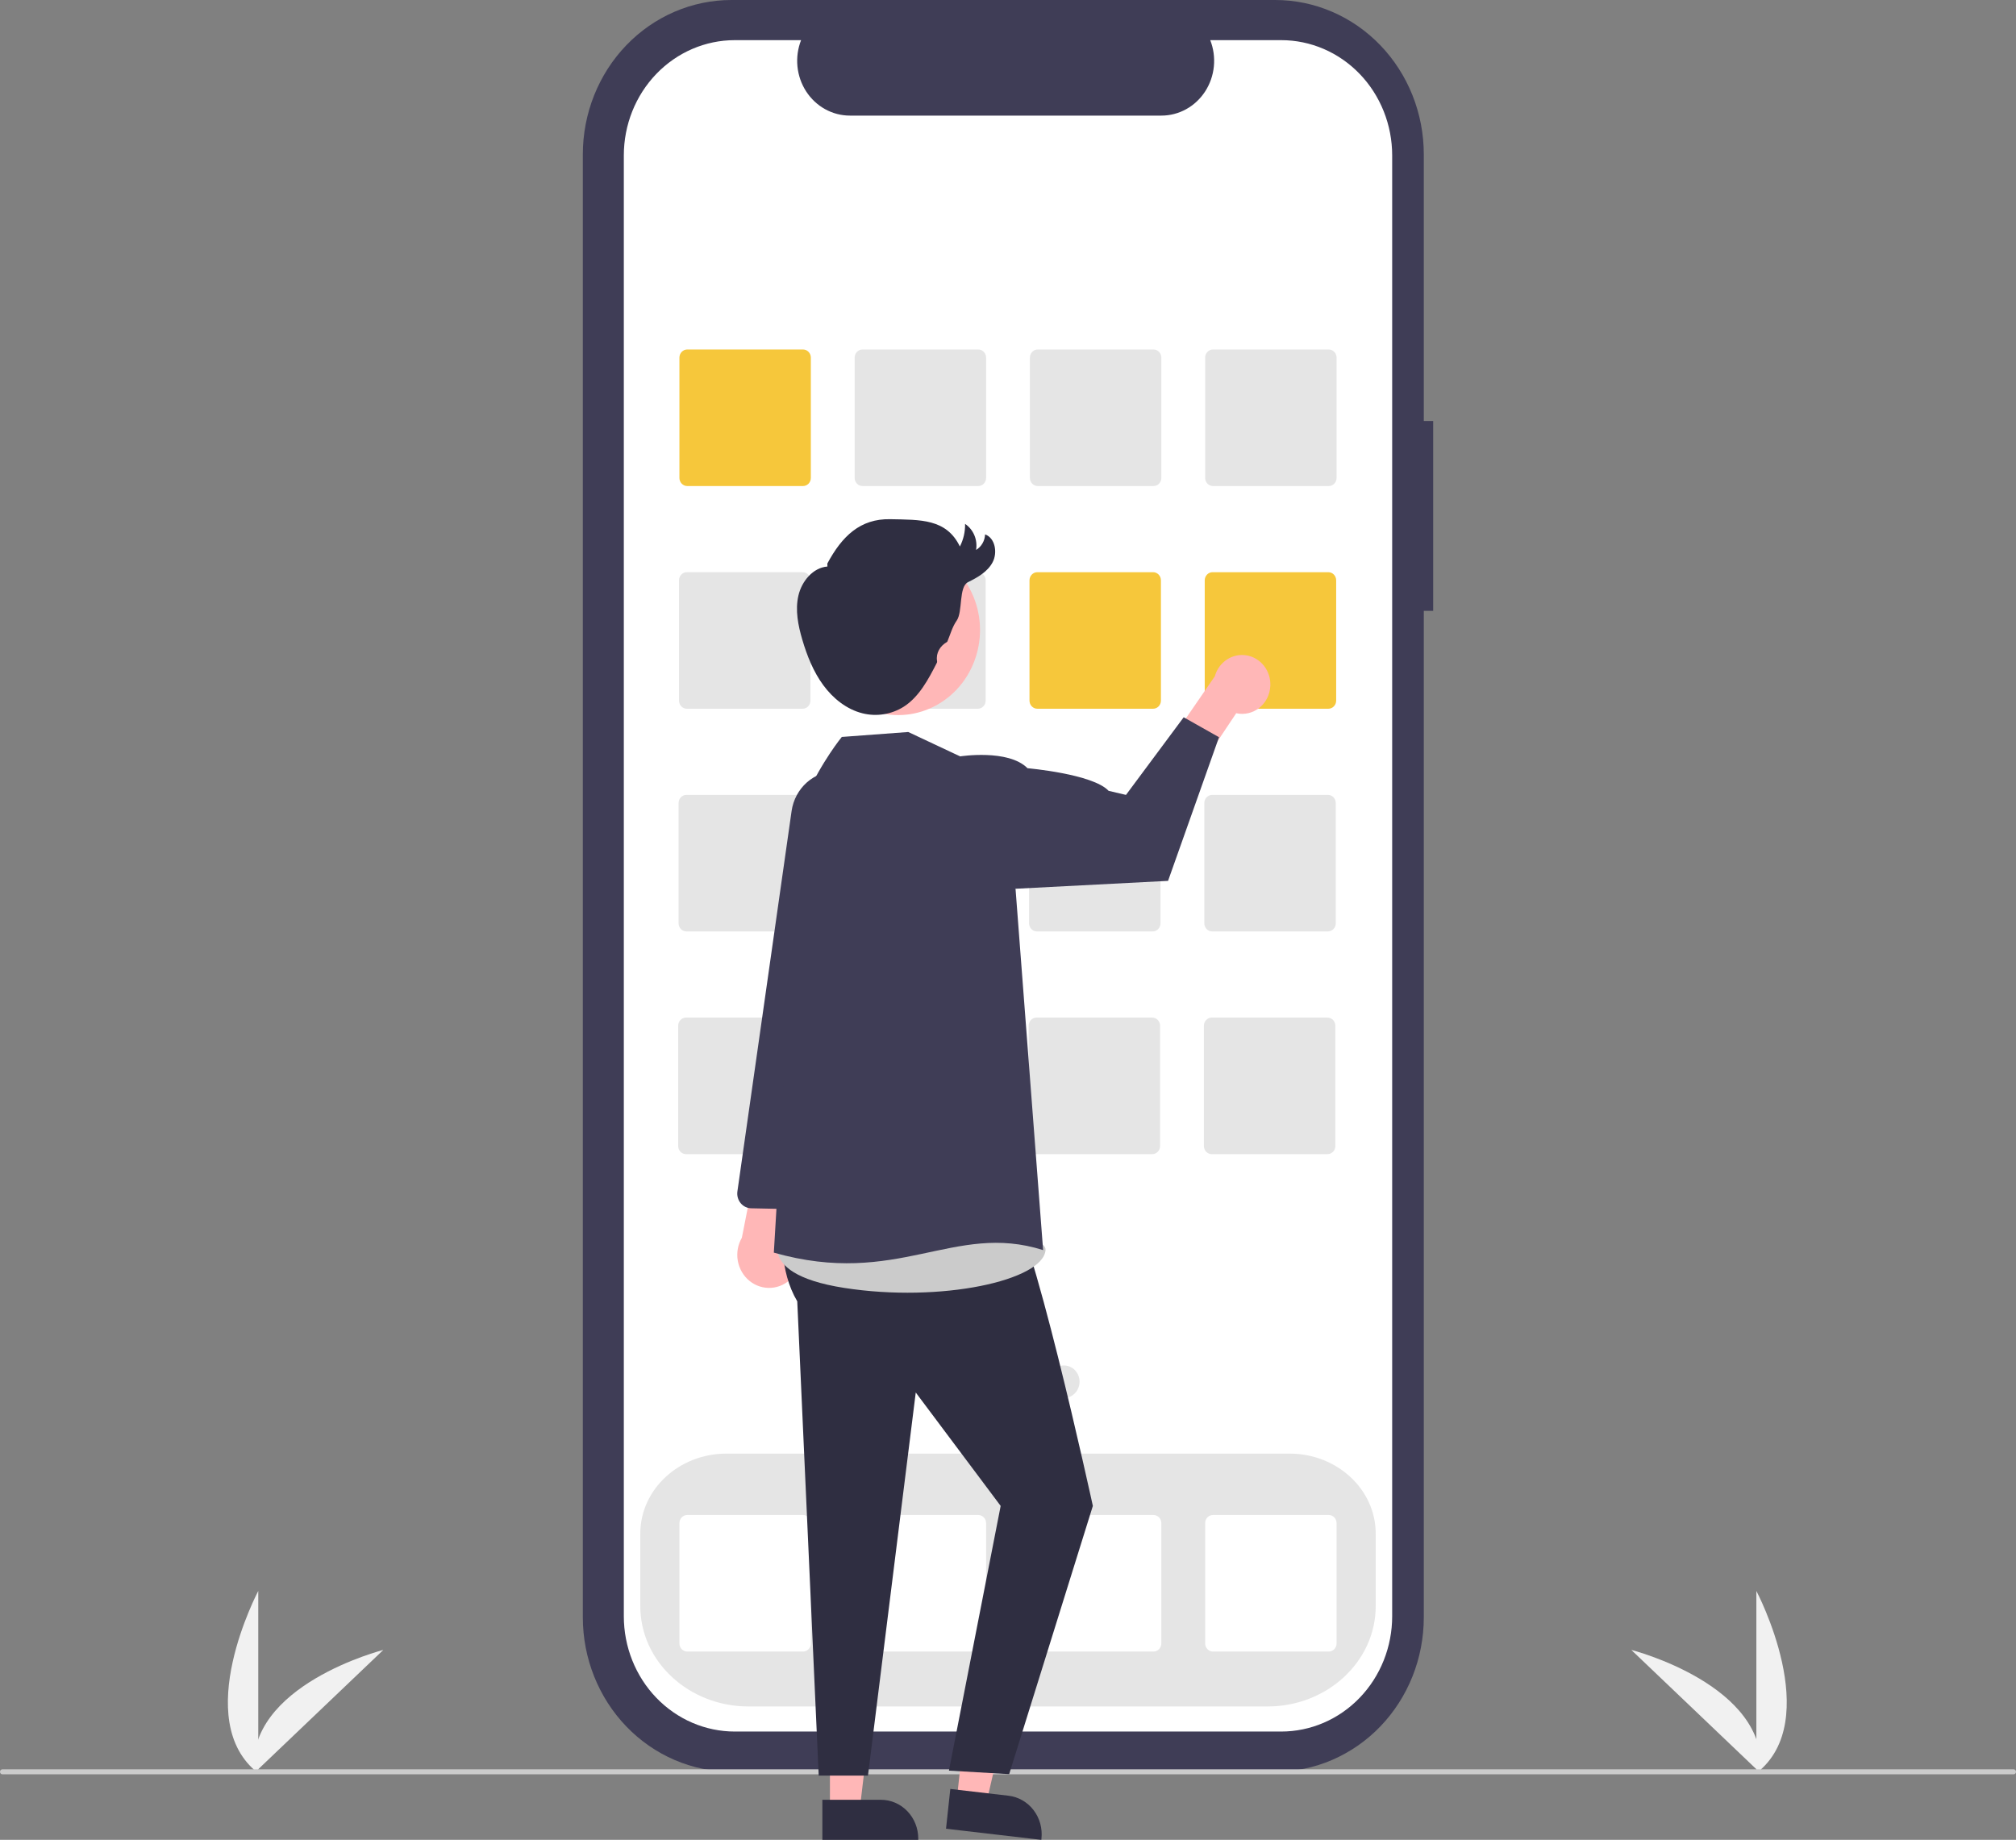 <svg width="401" height="366" viewBox="0 0 401 366" fill="none" xmlns="http://www.w3.org/2000/svg">
<rect x="0" y="0" width="401" height="366" fill="#808080" stroke="none"/>
<g clip-path="url(#clip0_302_5581)">
<path d="M349.355 352.755V316.485C349.355 316.485 362.959 342.199 349.355 352.755Z" fill="#F1F1F1"/>
<path d="M350.196 352.748L324.481 328.22C324.481 328.22 351.912 335.197 350.196 352.748Z" fill="#F1F1F1"/>
<path d="M51.372 352.755V316.485C51.372 316.485 37.768 342.199 51.372 352.755Z" fill="#F1F1F1"/>
<path d="M50.532 352.748L76.247 328.22C76.247 328.22 48.816 335.197 50.532 352.748Z" fill="#F1F1F1"/>
<path d="M285.07 83.754H283.206V30.704C283.206 26.672 282.442 22.679 280.957 18.954C279.472 15.229 277.295 11.844 274.551 8.993C271.807 6.142 268.549 3.88 264.964 2.337C261.378 0.794 257.536 3.29216e-06 253.655 0H145.481C141.601 -8.55937e-06 137.758 0.794 134.173 2.337C130.587 3.88 127.33 6.142 124.586 8.993C121.841 11.844 119.665 15.229 118.18 18.954C116.695 22.679 115.93 26.672 115.93 30.704V321.741C115.93 329.884 119.044 337.694 124.585 343.452C130.127 349.21 137.644 352.445 145.481 352.445H253.655C261.492 352.445 269.009 349.21 274.551 343.452C280.093 337.694 283.206 329.885 283.206 321.741V121.516H285.07V83.754Z" fill="#3F3D56"/>
<path d="M254.848 7.988H240.727C241.377 9.642 241.625 11.437 241.449 13.214C241.274 14.991 240.68 16.696 239.721 18.179C238.762 19.661 237.467 20.876 235.95 21.716C234.432 22.556 232.739 22.996 231.02 22.996H169.049C167.329 22.996 165.636 22.556 164.119 21.716C162.602 20.876 161.306 19.661 160.347 18.179C159.388 16.696 158.795 14.991 158.619 13.214C158.444 11.437 158.692 9.642 159.341 7.988H146.153C140.3 7.988 134.687 10.404 130.548 14.704C126.41 19.004 124.084 24.836 124.084 30.917V321.528C124.084 324.539 124.655 327.521 125.764 330.302C126.873 333.084 128.499 335.612 130.548 337.741C132.597 339.87 135.03 341.559 137.708 342.712C140.385 343.864 143.255 344.457 146.153 344.457H254.848C257.746 344.457 260.615 343.864 263.293 342.712C265.97 341.559 268.403 339.87 270.452 337.741C272.502 335.612 274.127 333.084 275.236 330.302C276.345 327.521 276.916 324.539 276.916 321.528V30.917C276.916 27.906 276.345 24.925 275.236 22.143C274.127 19.361 272.502 16.833 270.452 14.704C268.403 12.575 265.97 10.886 263.293 9.733C260.615 8.581 257.746 7.988 254.848 7.988Z" fill="white"/>
<path d="M252.125 339.467H148.876C137.012 339.467 127.36 330.516 127.36 319.515V305.07C127.36 296.301 135.047 289.167 144.495 289.167H256.506C265.954 289.167 273.64 296.301 273.64 305.07V319.515C273.64 330.516 263.988 339.467 252.125 339.467Z" fill="#E5E5E5"/>
<path d="M159.729 96.688H136.698C136.285 96.688 135.89 96.517 135.598 96.214C135.306 95.911 135.142 95.5 135.142 95.071V71.142C135.142 70.713 135.306 70.302 135.598 69.999C135.89 69.696 136.285 69.525 136.698 69.525H159.729C160.141 69.525 160.537 69.696 160.829 69.999C161.12 70.302 161.284 70.713 161.285 71.142V95.071C161.284 95.5 161.12 95.911 160.829 96.214C160.537 96.517 160.141 96.688 159.729 96.688Z" fill="#F6C73B"/>
<path d="M194.587 96.688H171.556C171.143 96.688 170.748 96.517 170.456 96.214C170.164 95.911 170 95.5 170 95.071V71.142C170 70.713 170.164 70.302 170.456 69.999C170.748 69.696 171.143 69.525 171.556 69.525H194.587C194.999 69.525 195.395 69.696 195.686 69.999C195.978 70.302 196.142 70.713 196.143 71.142V95.071C196.142 95.5 195.978 95.911 195.686 96.214C195.395 96.517 194.999 96.688 194.587 96.688Z" fill="#E5E5E5"/>
<path d="M229.445 96.688H206.414C206.001 96.688 205.605 96.517 205.314 96.214C205.022 95.911 204.858 95.5 204.857 95.071V71.142C204.858 70.713 205.022 70.302 205.314 69.999C205.605 69.696 206.001 69.525 206.414 69.525H229.445C229.857 69.525 230.253 69.696 230.544 69.999C230.836 70.302 231 70.713 231.001 71.142V95.071C231 95.5 230.836 95.911 230.544 96.214C230.253 96.517 229.857 96.688 229.445 96.688Z" fill="#E5E5E5"/>
<path d="M264.302 96.688H241.271C240.858 96.688 240.463 96.517 240.171 96.214C239.879 95.911 239.715 95.5 239.715 95.071V71.142C239.715 70.713 239.879 70.302 240.171 69.999C240.463 69.696 240.858 69.525 241.271 69.525H264.302C264.715 69.525 265.11 69.696 265.402 69.999C265.693 70.302 265.858 70.713 265.858 71.142V95.071C265.858 95.5 265.693 95.911 265.402 96.214C265.11 96.517 264.715 96.688 264.302 96.688Z" fill="#E5E5E5"/>
<path d="M159.647 140.99H136.616C136.203 140.989 135.808 140.819 135.516 140.516C135.224 140.213 135.06 139.802 135.06 139.373V115.444C135.06 115.015 135.224 114.604 135.516 114.301C135.808 113.998 136.203 113.827 136.616 113.827H159.647C160.059 113.827 160.455 113.998 160.747 114.301C161.038 114.604 161.202 115.015 161.203 115.444V139.373C161.202 139.802 161.038 140.213 160.747 140.516C160.455 140.819 160.059 140.989 159.647 140.99Z" fill="#E5E5E5"/>
<path d="M194.504 140.99H171.473C171.061 140.989 170.665 140.819 170.373 140.516C170.082 140.213 169.917 139.802 169.917 139.373V115.444C169.917 115.015 170.082 114.604 170.373 114.301C170.665 113.998 171.061 113.827 171.473 113.827H194.504C194.917 113.827 195.312 113.998 195.604 114.301C195.896 114.604 196.06 115.015 196.06 115.444V139.373C196.06 139.802 195.896 140.213 195.604 140.516C195.312 140.819 194.917 140.989 194.504 140.99Z" fill="#E5E5E5"/>
<path d="M229.362 140.99H206.331C205.918 140.989 205.523 140.819 205.231 140.516C204.939 140.213 204.775 139.802 204.775 139.373V115.444C204.775 115.015 204.939 114.604 205.231 114.301C205.523 113.998 205.918 113.827 206.331 113.827H229.362C229.775 113.827 230.17 113.998 230.462 114.301C230.754 114.604 230.918 115.015 230.918 115.444V139.373C230.918 139.802 230.754 140.213 230.462 140.516C230.17 140.819 229.775 140.989 229.362 140.99Z" fill="#F6C73B"/>
<path d="M264.219 140.99H241.188C240.776 140.989 240.38 140.819 240.089 140.516C239.797 140.213 239.633 139.802 239.632 139.373V115.444C239.633 115.015 239.797 114.604 240.089 114.301C240.38 113.998 240.776 113.827 241.188 113.827H264.219C264.632 113.827 265.028 113.998 265.319 114.301C265.611 114.604 265.775 115.015 265.776 115.444V139.373C265.775 139.802 265.611 140.213 265.319 140.516C265.028 140.819 264.632 140.989 264.219 140.99Z" fill="#F6C73B"/>
<path d="M159.564 185.292H136.533C136.121 185.291 135.725 185.121 135.433 184.818C135.142 184.515 134.978 184.104 134.977 183.675V159.746C134.978 159.317 135.142 158.906 135.433 158.603C135.725 158.3 136.121 158.129 136.533 158.129H159.564C159.977 158.129 160.372 158.3 160.664 158.603C160.956 158.906 161.12 159.317 161.12 159.746V183.675C161.12 184.104 160.956 184.515 160.664 184.818C160.372 185.121 159.977 185.291 159.564 185.292Z" fill="#E5E5E5"/>
<path d="M194.422 185.292H171.391C170.979 185.291 170.583 185.121 170.291 184.818C170 184.515 169.835 184.104 169.835 183.675V159.746C169.835 159.317 170 158.906 170.291 158.603C170.583 158.3 170.979 158.129 171.391 158.129H194.422C194.835 158.129 195.23 158.3 195.522 158.603C195.814 158.906 195.978 159.317 195.978 159.746V183.675C195.978 184.104 195.814 184.515 195.522 184.818C195.23 185.121 194.835 185.291 194.422 185.292Z" fill="#E5E5E5"/>
<path d="M229.279 185.292H206.249C205.836 185.291 205.44 185.121 205.149 184.818C204.857 184.515 204.693 184.104 204.692 183.675V159.746C204.693 159.317 204.857 158.906 205.149 158.603C205.44 158.3 205.836 158.129 206.249 158.129H229.279C229.692 158.129 230.088 158.3 230.379 158.603C230.671 158.906 230.835 159.317 230.836 159.746V183.675C230.835 184.104 230.671 184.515 230.379 184.818C230.088 185.121 229.692 185.291 229.279 185.292Z" fill="#E5E5E5"/>
<path d="M264.137 185.292H241.106C240.694 185.291 240.298 185.121 240.007 184.818C239.715 184.515 239.551 184.104 239.55 183.675V159.746C239.551 159.317 239.715 158.906 240.007 158.603C240.298 158.3 240.694 158.129 241.106 158.129H264.137C264.55 158.129 264.946 158.3 265.237 158.603C265.529 158.906 265.693 159.317 265.694 159.746V183.675C265.693 184.104 265.529 184.515 265.237 184.818C264.946 185.121 264.55 185.291 264.137 185.292Z" fill="#E5E5E5"/>
<path d="M159.482 229.594H136.451C136.038 229.593 135.643 229.423 135.351 229.119C135.059 228.816 134.895 228.405 134.895 227.977V204.047C134.895 203.619 135.059 203.208 135.351 202.905C135.643 202.601 136.038 202.431 136.451 202.43H159.482C159.894 202.431 160.29 202.601 160.581 202.905C160.873 203.208 161.037 203.619 161.038 204.047V227.977C161.037 228.405 160.873 228.816 160.581 229.119C160.29 229.423 159.894 229.593 159.482 229.594Z" fill="#E5E5E5"/>
<path d="M194.34 229.594H171.309C170.896 229.593 170.5 229.423 170.209 229.119C169.917 228.816 169.753 228.405 169.752 227.977V204.047C169.753 203.619 169.917 203.208 170.209 202.905C170.5 202.601 170.896 202.431 171.309 202.43H194.34C194.752 202.431 195.148 202.601 195.439 202.905C195.731 203.208 195.895 203.619 195.896 204.047V227.977C195.895 228.405 195.731 228.816 195.439 229.119C195.148 229.423 194.752 229.593 194.34 229.594Z" fill="#E5E5E5"/>
<path d="M229.197 229.594H206.166C205.753 229.593 205.358 229.423 205.066 229.119C204.774 228.816 204.61 228.405 204.61 227.977V204.047C204.61 203.619 204.774 203.208 205.066 202.905C205.358 202.601 205.753 202.431 206.166 202.43H229.197C229.61 202.431 230.005 202.601 230.297 202.905C230.589 203.208 230.753 203.619 230.753 204.047V227.977C230.753 228.405 230.589 228.816 230.297 229.119C230.005 229.423 229.61 229.593 229.197 229.594Z" fill="#E5E5E5"/>
<path d="M264.055 229.594H241.024C240.611 229.593 240.216 229.423 239.924 229.119C239.632 228.816 239.468 228.405 239.468 227.977V204.047C239.468 203.619 239.632 203.208 239.924 202.905C240.216 202.601 240.611 202.431 241.024 202.43H264.055C264.467 202.431 264.863 202.601 265.155 202.905C265.446 203.208 265.611 203.619 265.611 204.047V227.977C265.611 228.405 265.446 228.816 265.155 229.119C264.863 229.423 264.467 229.593 264.055 229.594Z" fill="#E5E5E5"/>
<path d="M159.729 328.545H136.698C136.285 328.545 135.89 328.374 135.598 328.071C135.306 327.768 135.142 327.357 135.142 326.928V302.999C135.142 302.57 135.306 302.159 135.598 301.856C135.89 301.553 136.285 301.383 136.698 301.382H159.729C160.141 301.383 160.537 301.553 160.829 301.856C161.12 302.159 161.284 302.57 161.285 302.999V326.928C161.284 327.357 161.12 327.768 160.829 328.071C160.537 328.374 160.141 328.545 159.729 328.545Z" fill="white"/>
<path d="M194.587 328.545H171.556C171.143 328.545 170.748 328.374 170.456 328.071C170.164 327.768 170 327.357 170 326.928V302.999C170 302.57 170.164 302.159 170.456 301.856C170.748 301.553 171.143 301.383 171.556 301.382H194.587C194.999 301.383 195.395 301.553 195.686 301.856C195.978 302.159 196.142 302.57 196.143 302.999V326.928C196.142 327.357 195.978 327.768 195.686 328.071C195.395 328.374 194.999 328.545 194.587 328.545Z" fill="white"/>
<path d="M229.445 328.545H206.414C206.001 328.545 205.605 328.374 205.314 328.071C205.022 327.768 204.858 327.357 204.857 326.928V302.999C204.858 302.57 205.022 302.159 205.314 301.856C205.605 301.553 206.001 301.383 206.414 301.382H229.445C229.857 301.383 230.253 301.553 230.544 301.856C230.836 302.159 231 302.57 231.001 302.999V326.928C231 327.357 230.836 327.768 230.544 328.071C230.253 328.374 229.857 328.545 229.445 328.545Z" fill="white"/>
<path d="M264.302 328.545H241.271C240.858 328.545 240.463 328.374 240.171 328.071C239.879 327.768 239.715 327.357 239.715 326.928V302.999C239.715 302.57 239.879 302.159 240.171 301.856C240.463 301.553 240.858 301.383 241.271 301.382H264.302C264.715 301.383 265.11 301.553 265.402 301.856C265.693 302.159 265.858 302.57 265.858 302.999V326.928C265.858 327.357 265.693 327.768 265.402 328.071C265.11 328.374 264.715 328.545 264.302 328.545Z" fill="white"/>
<path d="M189.213 278.099C190.932 278.099 192.326 276.651 192.326 274.866C192.326 273.08 190.932 271.632 189.213 271.632C187.494 271.632 186.101 273.08 186.101 274.866C186.101 276.651 187.494 278.099 189.213 278.099Z" fill="#E5E5E5"/>
<path d="M200.417 278.099C202.136 278.099 203.53 276.651 203.53 274.866C203.53 273.08 202.136 271.632 200.417 271.632C198.699 271.632 197.305 273.08 197.305 274.866C197.305 276.651 198.699 278.099 200.417 278.099Z" fill="#E5E5E5"/>
<path d="M211.622 278.099C213.341 278.099 214.734 276.651 214.734 274.866C214.734 273.08 213.341 271.632 211.622 271.632C209.903 271.632 208.51 273.08 208.51 274.866C208.51 276.651 209.903 278.099 211.622 278.099Z" fill="#E5E5E5"/>
<path d="M400.517 352.97H0.483C0.355 352.97 0.232 352.917 0.141 352.823C0.051 352.729 0 352.601 0 352.468C0 352.335 0.051 352.208 0.141 352.114C0.232 352.02 0.355 351.967 0.483 351.967H400.517C400.645 351.967 400.768 352.02 400.859 352.114C400.949 352.208 401 352.335 401 352.468C401 352.601 400.949 352.729 400.859 352.823C400.768 352.917 400.645 352.97 400.517 352.97Z" fill="#CBCBCB"/>
<path d="M157.488 254.249C158.139 253.573 158.639 252.757 158.954 251.858C159.268 250.959 159.389 249.999 159.308 249.047C159.227 248.094 158.946 247.171 158.485 246.343C158.024 245.516 157.393 244.803 156.638 244.256L162.716 221.88L151.635 225.542L147.562 246.229C146.761 247.608 146.475 249.244 146.758 250.827C147.041 252.41 147.873 253.831 149.096 254.82C150.32 255.808 151.85 256.296 153.396 256.191C154.943 256.086 156.398 255.395 157.488 254.249Z" fill="#FFB7B7"/>
<path d="M160.638 240.534C160.44 240.573 160.239 240.591 160.037 240.587L149.407 240.366C149.007 240.357 148.613 240.26 148.252 240.082C147.89 239.903 147.57 239.646 147.312 239.329C147.053 239.011 146.863 238.64 146.753 238.24C146.644 237.841 146.617 237.421 146.676 237.01L157.46 161.306C157.782 159.117 158.847 157.119 160.462 155.674C162.078 154.229 164.138 153.432 166.27 153.427C167.616 153.43 168.944 153.751 170.153 154.366C171.362 154.981 172.421 155.873 173.25 156.975C174.078 158.077 174.655 159.361 174.936 160.729C175.218 162.096 175.196 163.513 174.874 164.871L167.23 197.037L162.895 237.98C162.832 238.601 162.579 239.184 162.172 239.644C161.766 240.104 161.228 240.416 160.638 240.534Z" fill="#3F3D56"/>
<path d="M165.083 360.041H170.999L173.814 336.332L165.082 336.333L165.083 360.041Z" fill="#FFB7B7"/>
<path d="M163.574 358.035L175.225 358.034H175.225C177.195 358.035 179.083 358.847 180.475 360.294C181.868 361.741 182.65 363.703 182.65 365.749V365.999L163.575 366L163.574 358.035Z" fill="#2F2E41"/>
<path d="M190.31 358.045L196.188 358.73L201.529 335.495L192.852 334.484L190.31 358.045Z" fill="#FFB7B7"/>
<path d="M189.025 355.876L200.603 357.225C202.56 357.453 204.35 358.479 205.578 360.078C206.807 361.677 207.374 363.718 207.155 365.751L207.128 366L188.171 363.792L189.025 355.876Z" fill="#2F2E41"/>
<path d="M159.531 228.104C159.531 228.104 151.42 246.76 158.582 258.877L162.849 353.22H172.647L182.151 277.011L199.041 299.573L188.751 352.231L200.733 352.93L217.378 299.573C217.378 299.573 204.591 240.737 200.368 239.32L197.593 225.87L159.531 228.104Z" fill="#2F2E41"/>
<path d="M155.921 244.483C155.921 244.483 148.614 253.196 167.916 256.204C187.218 259.212 207.486 254.7 207.968 248.683C208.451 242.667 155.921 244.483 155.921 244.483Z" fill="#CBCBCB"/>
<path d="M252.681 136.401C252.651 137.252 252.442 138.085 252.068 138.842C251.695 139.6 251.166 140.263 250.519 140.785C249.873 141.308 249.123 141.676 248.325 141.865C247.526 142.054 246.697 142.059 245.897 141.879L238.6 152.811L231.125 149.824L241.637 134.536C242.017 133.159 242.871 131.974 244.035 131.207C245.2 130.439 246.595 130.142 247.956 130.372C249.317 130.602 250.55 131.343 251.421 132.454C252.292 133.565 252.74 134.97 252.681 136.401Z" fill="#FFB7B7"/>
<path d="M190.976 150.467L180.661 145.618L167.444 146.6C167.444 146.6 151.51 165.956 157.783 184.507L153.922 249.185C178.532 256.204 189.72 243.039 207.486 248.683L201.998 176.801L190.976 150.467Z" fill="#3F3D56"/>
<path d="M184.082 155.176L190.976 150.467C190.976 150.467 200.553 148.962 204.381 152.821C204.381 152.821 217.374 153.951 220.513 157.321L223.968 158.131L235.446 142.687L242.47 146.653L232.337 175.231L201.998 176.801L184.082 155.176Z" fill="#3F3D56"/>
<path d="M186.461 140.179C194.352 135.697 197.252 125.417 192.938 117.218C188.624 109.019 178.731 106.006 170.839 110.487C162.948 114.969 160.048 125.249 164.362 133.448C168.676 141.647 178.569 144.661 186.461 140.179Z" fill="#FFB7B7"/>
<path d="M164.566 112.105C167.473 106.674 171.105 103.157 177.085 103.284C183.065 103.411 188.238 103.165 190.929 108.715C191.64 107.332 191.996 105.782 191.963 104.214C192.775 104.762 193.416 105.545 193.805 106.466C194.194 107.388 194.315 108.408 194.153 109.4C194.677 109.082 195.115 108.632 195.427 108.092C195.74 107.552 195.917 106.939 195.942 106.309C197.938 106.999 198.457 109.922 197.447 111.839C196.437 113.756 194.457 114.864 192.557 115.802C190.656 116.739 191.534 121.695 190.293 123.46C189.427 124.692 189.031 126.201 188.447 127.601C188.423 127.656 188.381 127.701 188.329 127.729C186.991 128.504 186.146 129.889 186.383 131.462C186.411 131.579 186.404 131.703 186.364 131.817C184.67 135.133 182.841 138.602 179.771 140.58C177.307 142.126 174.357 142.6 171.559 141.899C168.42 141.12 165.707 138.958 163.751 136.292C161.795 133.626 160.536 130.475 159.591 127.269C158.752 124.426 158.142 121.385 158.807 118.493C159.472 115.6 161.725 112.921 164.579 112.698" fill="#2F2E41"/>
</g>
<defs>
<clipPath id="clip0_302_5581">
<rect width="401" height="366" fill="white"/>
</clipPath>
</defs>
</svg>
